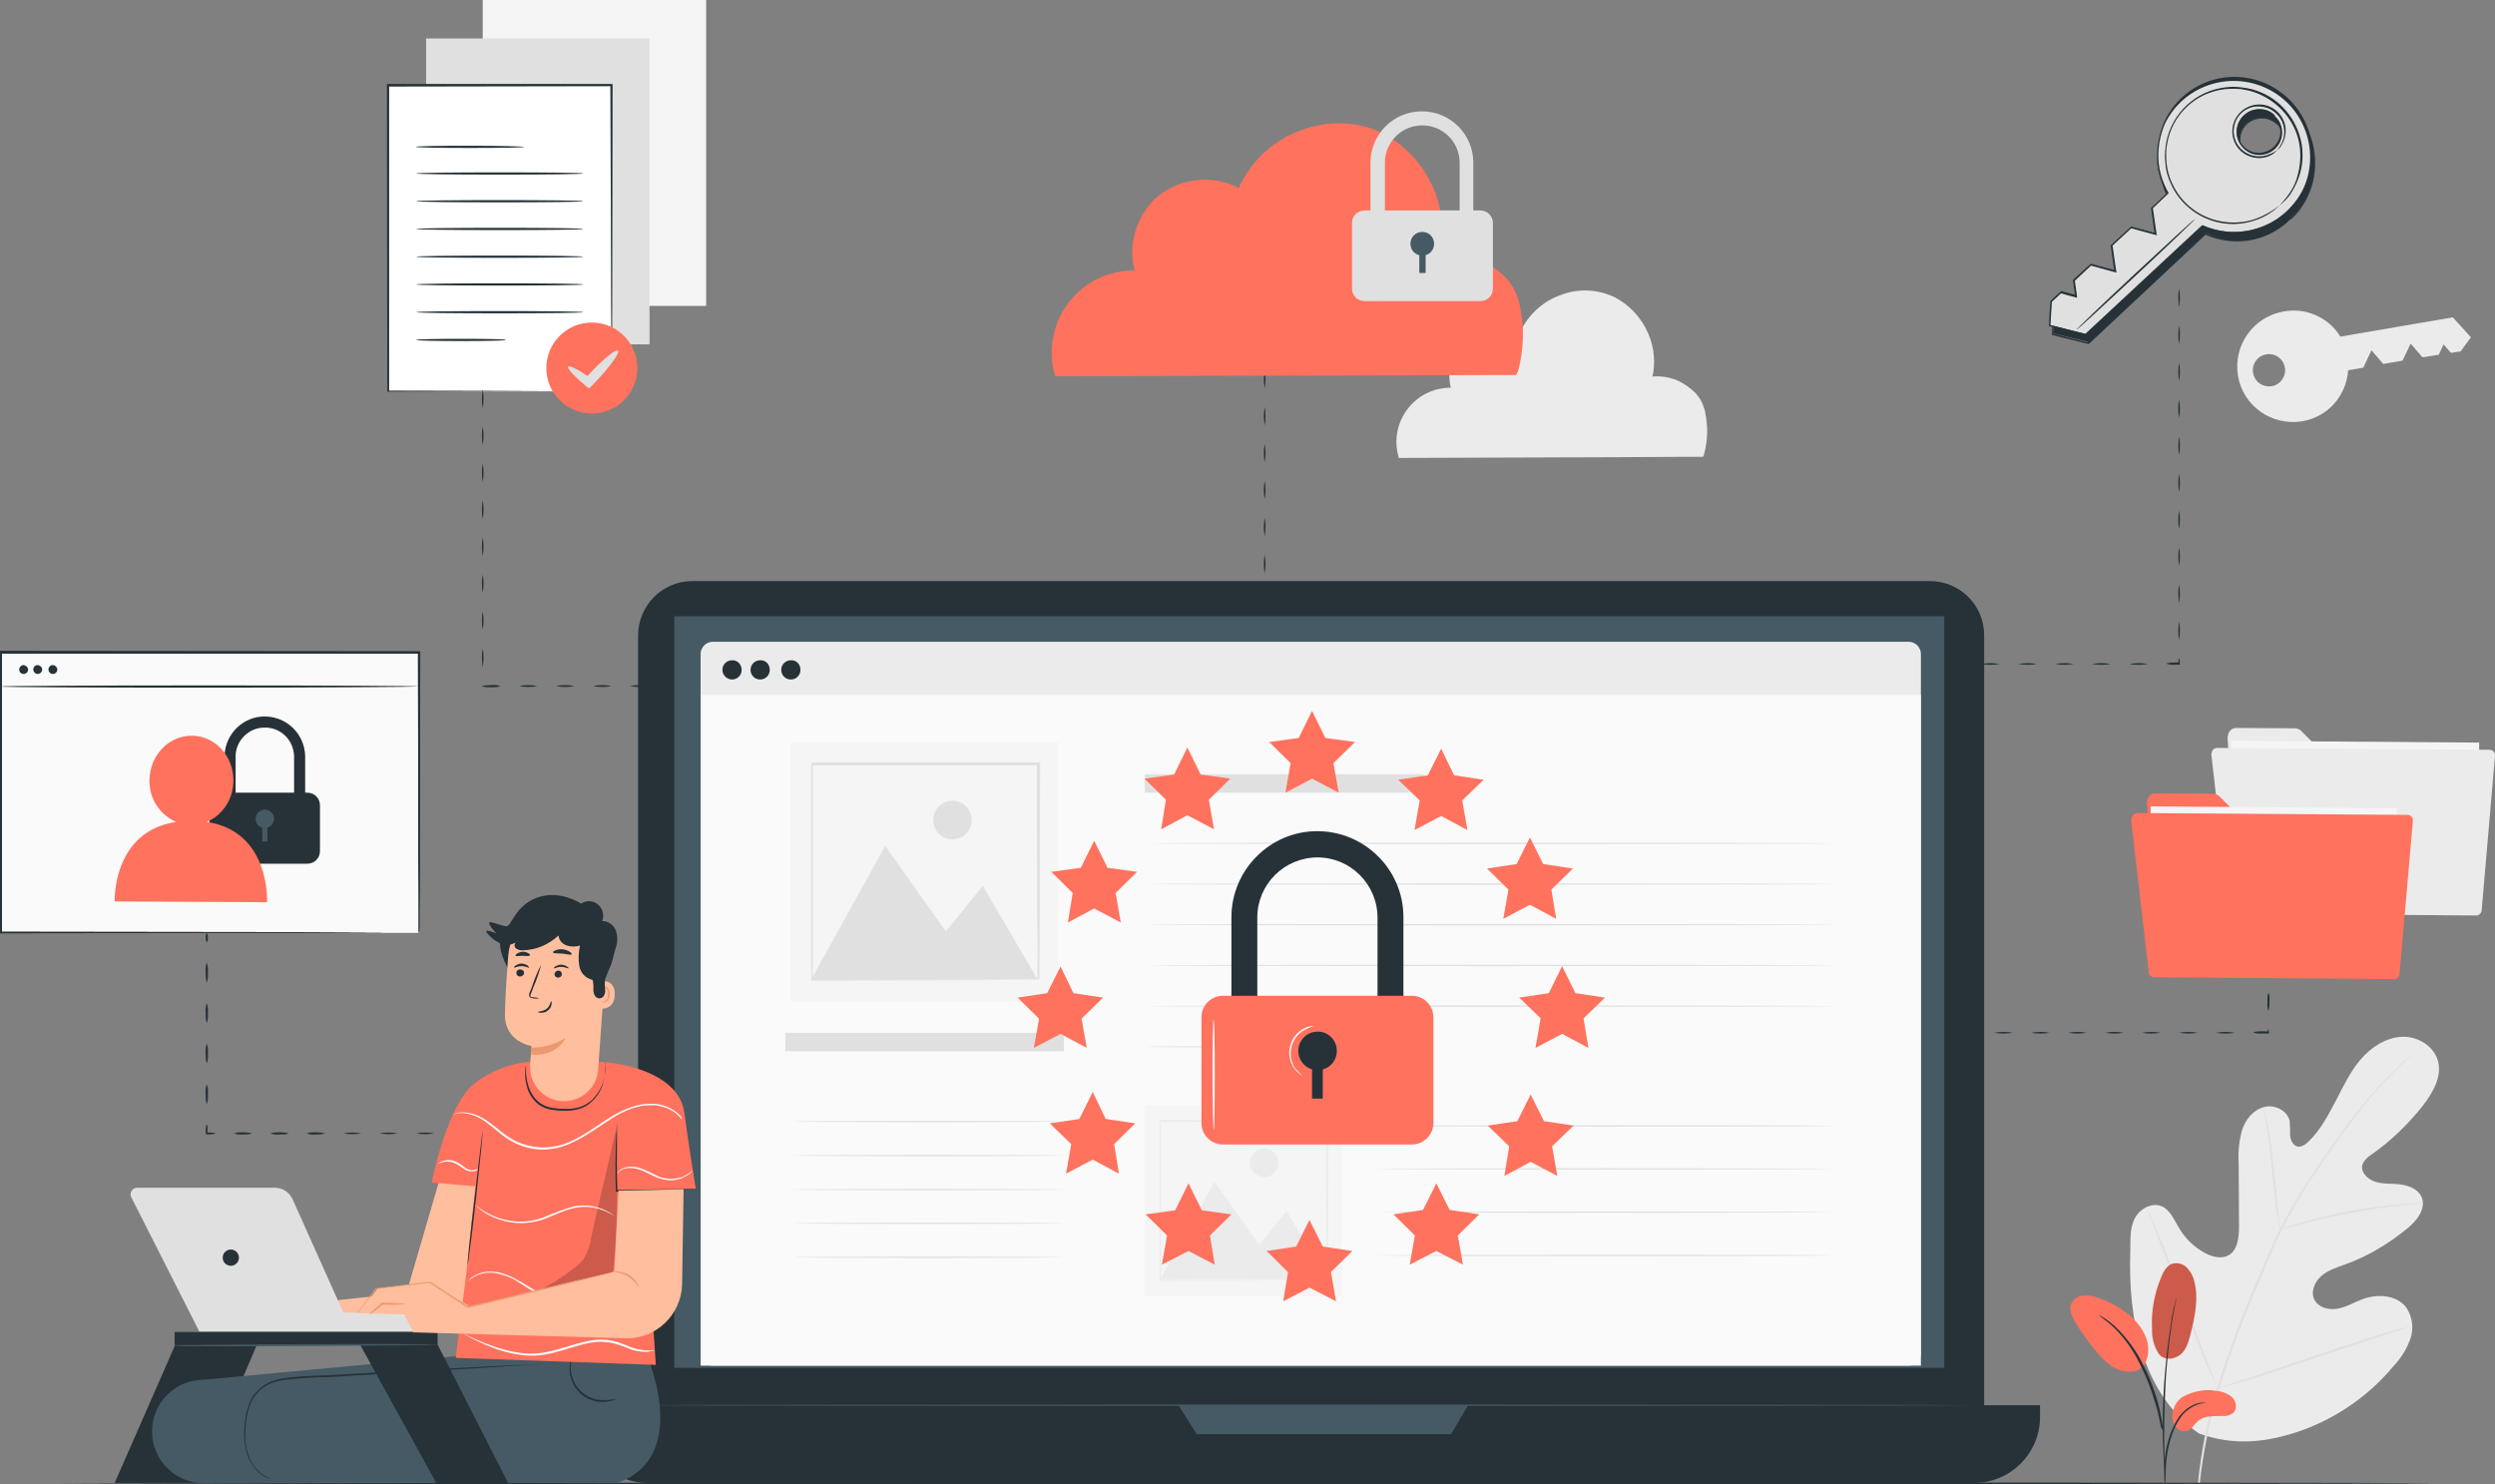 <?xml version="1.0" encoding="utf-8"?>
<!-- Generator: Adobe Illustrator 22.0.1, SVG Export Plug-In . SVG Version: 6.00 Build 0)  -->
<svg version="1.1" id="Layer_1" xmlns="http://www.w3.org/2000/svg" xmlns:xlink="http://www.w3.org/1999/xlink" x="0px" y="0px"
	 viewBox="0 0 674.5 401.2" style="enable-background:new 0 0 674.5 401.2;" xml:space="preserve">
<rect x="0" y="0" width="674.5" height="401.2" fill="#808080" stroke="none"/>
<style type="text/css">
	.st0{fill:#F5F5F5;}
	.st1{fill:#E0E0E0;}
	.st2{fill:#EBEBEB;}
	.st3{fill:#263238;}
	.st4{fill:#FF725E;}
	.st5{opacity:0.2;}
	.st6{fill:#FAFAFA;}
	.st7{fill:#455A64;}
	.st8{fill:#FFFFFF;}
	.st9{fill:none;}
	.st10{fill:#FFBE9D;}
	.st11{fill:#EB996E;}
</style>
<g>
	<g id="freepik--background-complete--inject-613">
		<rect x="130.5" class="st0" width="60.4" height="82.7"/>
		<rect x="115.2" y="10.4" class="st1" width="60.4" height="82.7"/>
		<path class="st2" d="M460.4,123.5H460h-1.2h-4.5l-17.1,0.1l-58.9,0.2h-0.2v-0.2c-2.3-7.8,2.2-15.9,9.9-18.2c1.5-0.4,3-0.6,4.5-0.6
			l-0.2,0.3c-0.4-1.3-0.5-2.7-0.5-4c0.1-4.6,2.7-8.8,6.7-11c3.9-2,8.6-2,12.5,0.1l-0.3,0.1c2.2-5,6.3-8.9,11.4-10.6
			c4.7-1.8,10-1.5,14.5,0.7c4,2.1,7.2,5.6,9,9.8c1.6,3.7,2,7.8,1.1,11.8l-0.2-0.2c2.3-0.2,4.7,0.1,6.8,1c1.9,0.8,3.6,2,5.1,3.5
			c0.6,0.7,1.2,1.5,1.6,2.3c0.4,0.8,0.6,1.6,0.9,2.4c0.3,1.5,0.5,2.9,0.6,4.4c0.1,2.1-0.1,4.1-0.5,6.1c-0.1,0.5-0.3,1-0.4,1.6
			L460.4,123.5"/>
		<path class="st2" d="M617.4,84.2c-8.2,1.4-13.7,9.1-12.4,17.3s9.1,13.7,17.3,12.4c6.9-1.1,12-6.8,12.5-13.8l0,0l4.1-0.7l2.2-4.7
			l3.2,3.7l5.2-0.9l2.2-4.6l3.2,3.7l4.4-0.7l1.3-2.8l2,2.3l2.6-0.4l2.8-3.8l-4.9-5.4L632.7,91C629.5,85.8,623.4,83.1,617.4,84.2z
			 M609.1,100.8c-0.4-2.4,1.2-4.6,3.6-5s4.6,1.2,5,3.6c0.4,2.3-1.2,4.6-3.5,5C611.7,104.8,609.5,103.2,609.1,100.8
			C609.1,100.9,609.1,100.8,609.1,100.8z"/>
		<path class="st2" d="M602.2,199.2l1.9,34.1c0.1,1.2,1.1,2.2,2.3,2.2l61.3,0.4c1.3,0,2.3-1,2.3-2.3c0,0,0,0,0,0l0.2-26.5
			c0-1.3-1-2.3-2.3-2.3c0,0,0,0,0,0h-37.7c-0.6,0-1.2-0.2-1.6-0.7l-6.5-6.5c-0.4-0.4-1-0.7-1.6-0.7l-15.9-0.1c-1.3,0-2.3,1-2.3,2.3
			C602.2,199.1,602.2,199.2,602.2,199.2z"/>
		
			<rect x="616.5" y="187.1" transform="matrix(7.330317e-03 -1 1 7.330317e-03 411.323 855.496)" class="st0" width="40.1" height="67"/>
		<path class="st2" d="M597.8,203.9l4.8,41.8c0.1,0.7,0.7,1.3,1.5,1.3l65.3,0.5c0.8,0,1.4-0.6,1.5-1.4l3.6-41.8
			c0.1-0.8-0.5-1.5-1.3-1.6c0,0-0.1,0-0.1,0l-73.7-0.5c-0.8,0-1.5,0.6-1.5,1.5C597.8,203.7,597.8,203.8,597.8,203.9z"/>
		<path class="st2" d="M594.4,387.5c-15.5-10.9-19.1-31-18.5-49.2c0.1-3-0.2-6.2,1.2-8.9s4.8-4.5,7.5-3.2c2.2,1.1,3.2,3.7,4.5,5.8
			c1.7,2.9,4.1,5.2,7.1,6.8c1.9,1,4.3,1.6,6.2,0.6c2.6-1.4,2.9-5,2.9-8.1c0-5.6-0.1-11.2-0.1-16.8c-0.2-3,0.1-6,0.9-8.9
			c0.9-2.9,3-5.5,5.9-6.3s6.4,0.9,7,3.8c0.1,1.2,0.1,2.5,0.1,3.8c0.1,1.2,0.7,2.6,1.8,3s2.4-0.5,3.3-1.4c3.1-3,5.2-7,7.2-10.8
			s3.9-7.9,6.7-11.2s6.7-5.9,11-6.2s8.9,2.4,10,6.6s-1.4,8.5-4.1,12c-4,5.1-8.7,9.6-14,13.3c-1,0.6-1.8,1.5-2.3,2.5
			c-0.7,2,1.2,4,3.2,4.7c2.2,0.8,4.7,0.5,7,0.8s4.9,1.3,5.8,3.5c1.2,3.1-1.3,6.3-3.9,8.4c-5.1,4.2-10.8,7.6-17,9.8
			c-2.2,0.8-4.5,1.5-6.3,3.1s-2.9,4.3-1.8,6.4s3.8,2.8,6.2,2.4s4.4-1.7,6.6-2.5c4.1-1.6,9.5-1.3,12.1,2.3c1.6,2.5,2,5.6,1,8.4
			c-1,2.8-2.6,5.3-4.6,7.4c-6.6,7.9-15.1,13.8-24.7,17.3C612.9,390,604,391,594.4,387.5"/>
		<path class="st1" d="M594.2,400.9c0.8-8.4,2.5-16.7,4.9-24.8c3-9.9,6.6-19.5,10.7-29l3.2-7.5c1.1-2.5,2.1-4.9,3.3-7.2
			c2.3-4.4,4.8-8.7,7.5-12.9c2.6-4,5.2-7.7,7.6-11.1s4.8-6.6,7.1-9.4c3.6-4.4,7.5-8.6,11.7-12.4c1.5-1.3,2.7-2.3,3.5-3l0.9-0.8
			c0.1-0.1,0.2-0.2,0.3-0.2l-0.3,0.3c-0.2,0.2-0.5,0.5-0.9,0.8c-0.8,0.7-2,1.7-3.4,3.1c-4.1,3.8-8,8-11.5,12.4c-2.2,2.8-4.6,6-7,9.4
			s-5,7.1-7.6,11.1c-2.7,4.2-5.2,8.5-7.4,12.9c-1.2,2.3-2.2,4.7-3.2,7.2l-3.2,7.5c-4.1,9.5-7.7,19.1-10.7,29
			c-2.4,8.1-4.1,16.3-5,24.7"/>
		<path class="st1" d="M616.4,332.4c-0.1-0.4-0.2-0.9-0.3-1.3c-0.2-0.8-0.3-2-0.6-3.5c-0.4-3-0.9-7.1-1.3-11.7s-1-8.7-1.5-11.7
			c-0.2-1.5-0.4-2.7-0.6-3.5c-0.1-0.4-0.2-0.9-0.2-1.3c0.2,0.4,0.3,0.8,0.4,1.3c0.2,0.8,0.5,2,0.8,3.5c0.6,3,1.1,7.1,1.6,11.7
			s0.9,8.6,1.2,11.8c0.2,1.4,0.3,2.6,0.4,3.6C616.4,331.5,616.5,332,616.4,332.4z"/>
		<path class="st1" d="M655.1,325.2c-0.5,0.1-1,0.2-1.5,0.2c-1,0.1-2.4,0.2-4.2,0.4c-3.5,0.4-8.4,1.1-13.8,2.1s-10.2,2.1-13.6,3.1
			c-1.7,0.5-3.1,0.9-4.1,1.1c-0.5,0.2-1,0.3-1.5,0.4c0.5-0.2,0.9-0.4,1.5-0.6c0.9-0.3,2.3-0.8,4-1.3c3.4-1,8.2-2.2,13.6-3.2
			c4.6-0.9,9.2-1.5,13.8-1.9c1.8-0.2,3.2-0.2,4.2-0.2C654.1,325.1,654.6,325.1,655.1,325.2z"/>
		<path class="st1" d="M599.6,375.4c-0.1-0.1-0.2-0.3-0.3-0.5c-0.2-0.4-0.4-0.8-0.7-1.4c-0.6-1.2-1.3-3-2.3-5.2
			c-1.9-4.4-4.2-10.6-6.8-17.5s-4.9-13.1-6.6-17.6c-0.9-2.2-1.6-4-2.1-5.3l-0.6-1.4c-0.1-0.2-0.1-0.3-0.2-0.5
			c0.1,0.1,0.2,0.3,0.3,0.5l0.7,1.4c0.6,1.2,1.3,3,2.3,5.2c1.9,4.4,4.2,10.6,6.8,17.5s4.9,13.1,6.6,17.6l2.1,5.3l0.6,1.4
			C599.5,375,599.6,375.2,599.6,375.4z"/>
		<path class="st1" d="M651,358.8c-0.2,0.1-0.3,0.2-0.5,0.2l-1.5,0.5l-5.5,1.8c-4.7,1.5-11,3.7-18.1,6s-13.5,4.5-18.2,5.9
			c-2.3,0.7-4.2,1.3-5.6,1.6l-1.5,0.4c-0.2,0.1-0.4,0.1-0.5,0.1c0.2-0.1,0.3-0.2,0.5-0.2l1.5-0.5l5.5-1.8c4.7-1.5,11-3.7,18.1-6.1
			s13.5-4.5,18.2-5.9c2.3-0.7,4.2-1.3,5.6-1.6l1.5-0.4C650.6,358.8,650.8,358.8,651,358.8z"/>
	</g>
	<g id="freepik--Floor--inject-613">
		<path class="st3" d="M657.7,401c0,0.1-143.8,0.3-321.1,0.3S15.5,401.1,15.5,401s143.7-0.2,321.1-0.2S657.7,400.8,657.7,401z"/>
	</g>
	<g id="freepik--Plant--inject-613">
		<path class="st4" d="M583.6,366c1.7,2.2,4.9,1.3,6.3-0.2s1.9-3.6,2.4-5.6c1.1-4.5,2.1-9.3,0.9-13.8c-0.3-1.4-1-2.6-2-3.7
			c-1-1-2.5-1.4-3.8-1.1c-1.6,0.5-2.5,2.1-3.1,3.6c-1.9,4.5-2.8,9.4-2.5,14.2C581.7,361.9,582.4,364.1,583.6,366"/>
		<g class="st5">
			<path d="M583.6,366c1.7,2.2,4.9,1.3,6.3-0.2s1.9-3.6,2.4-5.6c1.1-4.5,2.1-9.3,0.9-13.8c-0.3-1.4-1-2.6-2-3.7
				c-1-1-2.5-1.4-3.8-1.1c-1.6,0.5-2.5,2.1-3.1,3.6c-1.9,4.5-2.8,9.4-2.5,14.2C581.7,361.9,582.4,364.1,583.6,366"/>
		</g>
		<path class="st4" d="M590.3,377.5c2.7-1.4,5.7-2,8.7-1.5c1.6,0.1,3.2,0.7,4.4,1.7c1.2,1.1,1.5,3.2,0.3,4.3
			c-0.8,0.6-1.7,0.9-2.7,0.8c-2.3,0.1-4.9-0.2-6.7,1.3c-1,0.8-1.7,2.2-2.9,2.7c-1.3,0.4-2.7-0.2-3.4-1.3c-0.7-1.1-0.9-2.5-0.6-3.7
			C587.7,380,588.7,378.4,590.3,377.5z"/>
		<path class="st4" d="M579.3,369.6c1.6-2.3,1.9-5.2,0.9-7.9c-1-2.6-2.8-4.8-5-6.5c-2.5-2-5.4-3.5-8.5-4.5c-1.2-0.4-2.5-0.6-3.7-0.4
			c-1.3,0.1-2.4,0.9-3,2c-0.8,1.7,0.2,3.7,1.1,5.3c1.7,2.8,3.7,5.5,5.8,8c1.7,2,3.7,4,6.2,4.8s5.1,0.6,6.3-1.2"/>
		<path class="st3" d="M585.3,401.2c0.1-0.3,0.1-0.7,0.1-1.1c0-0.8,0.1-1.8,0.1-2.9s0.2-2.7,0.4-4.3c0.3-1.7,0.7-3.4,1.3-5.1
			c0.6-1.7,1.3-3.2,2.3-4.6c0.8-1.2,1.9-2.1,3.1-2.8c0.8-0.5,1.7-0.8,2.7-1c0.3,0,0.7-0.1,1-0.2c-0.4,0-0.7,0-1.1,0
			c-1,0.1-1.9,0.4-2.8,0.9c-1.3,0.7-2.4,1.7-3.3,2.9c-1,1.5-1.8,3.1-2.4,4.8c-0.6,1.7-1,3.4-1.3,5.2c-0.2,1.4-0.3,2.9-0.3,4.3
			c0,1.2,0,2.2,0,2.9C585.2,400.4,585.2,400.8,585.3,401.2z"/>
		<path class="st3" d="M585.4,398.9c0-0.2,0-0.3,0-0.5c0-0.4,0-0.8-0.1-1.4c-0.1-1.2-0.2-3-0.2-5.2c-0.1-4.4,0-10.4,0.3-17
			s1.1-12.6,1.7-17c0.2-1.1,0.3-2,0.5-2.9s0.3-1.6,0.4-2.2s0.2-1,0.3-1.4c0-0.2,0.1-0.3,0.1-0.5c-0.1,0.1-0.1,0.3-0.2,0.5l-0.3,1.4
			c-0.2,0.6-0.3,1.3-0.5,2.2s-0.4,1.8-0.5,2.9c-0.9,5.6-1.5,11.3-1.9,17c-0.4,6.6-0.4,12.7-0.2,17.1c0.1,2.2,0.2,4,0.3,5.2l0.2,1.4
			C585.3,398.6,585.3,398.8,585.4,398.9z"/>
		<path class="st3" d="M584.8,387.3c0-0.5,0-1-0.1-1.5c-0.2-1.3-0.4-2.6-0.7-4c-0.4-1.9-0.9-3.8-1.6-5.7c-0.8-2.3-1.7-4.6-2.8-6.7
			c-1.9-4-4.5-7.6-7.7-10.7c-0.6-0.5-1.1-1-1.8-1.5c-0.3-0.2-0.5-0.4-0.8-0.6l-0.7-0.4c-0.4-0.3-0.8-0.5-1.3-0.7
			c1.5,1.1,2.9,2.2,4.2,3.4c3.1,3.1,5.6,6.7,7.4,10.7c1.1,2.2,2,4.4,2.8,6.7c0.6,1.9,1.2,3.7,1.7,5.7c0.4,1.6,0.6,3,0.8,3.9
			C584.6,386.3,584.7,386.8,584.8,387.3z"/>
	</g>
	<g id="freepik--User--inject-613">
		<rect x="0.1" y="176.5" class="st6" width="113.1" height="75.7"/>
		<path class="st3" d="M82.5,222.4h-3v-18.1c-0.2-4.4-3.8-7.8-8.2-7.6c-4.1,0.1-7.5,3.5-7.6,7.6v18.1h-3v-18.1
			c0.2-6,5.2-10.8,11.2-10.6c5.8,0.2,10.4,4.8,10.6,10.6L82.5,222.4z"/>
		<path class="st3" d="M60,214.3h23.1c1.9,0,3.4,1.5,3.4,3.4v12.4c0,1.9-1.5,3.4-3.4,3.4H60c-1.9,0-3.4-1.5-3.4-3.4v-12.4
			C56.6,215.8,58.2,214.3,60,214.3z"/>
		<path class="st7" d="M71.6,223.9c-1.4,0-2.5-1.1-2.5-2.5c0-1.4,1.1-2.5,2.5-2.5s2.5,1.1,2.5,2.5l0,0
			C74,222.8,72.9,223.9,71.6,223.9"/>
		<rect x="70.9" y="222.4" class="st7" width="1.4" height="5.1"/>
		<path class="st4" d="M55.9,222.2c4.4-1.9,7.2-6.3,7.2-11.2c0-6.7-5-12.1-11.3-12.1s-11.3,5.4-11.4,12c-0.1,4.9,2.7,9.3,7.2,11.3
			C30.3,224.8,31,243.7,31,243.7l41.2,0.2C72.2,243.9,73.2,224.8,55.9,222.2z"/>
		<path class="st3" d="M113.2,252.2c0,0,0-0.5,0-1.4s0-2.2,0-4c0-3.5,0-8.6-0.1-15.2c0-13.2-0.1-32.1-0.1-55.1l0.2,0.2H0.2l0,0
			l0.3-0.3c0,27,0,52.6,0,75.7l-0.2-0.2l81.4,0.1l23.3,0.1h6.2h1.6h0.6h-2.1h-6.1l-23.2,0.1l-81.6,0.1H0V252c0-23.1,0-48.8,0-75.7
			V176h0.3l113.1,0.1h0.2v0.2c0,23.1-0.1,42-0.1,55.2c0,6.6,0,11.7-0.1,15.2c0,1.7,0,3,0,4S113.2,252.2,113.2,252.2z"/>
		<path class="st3" d="M113.1,185.6c0,0.1-25.3,0.3-56.5,0.3s-56.5-0.1-56.5-0.3s25.3-0.3,56.5-0.3S113.1,185.4,113.1,185.6z"/>
		<path class="st3" d="M7.6,181c0,0.6-0.5,1.2-1.2,1.2s-1.2-0.5-1.2-1.2c0-0.6,0.5-1.2,1.2-1.2h0C7,179.9,7.6,180.4,7.6,181z"/>
		<path class="st3" d="M11.4,181c0,0.6-0.5,1.2-1.2,1.2c-0.6,0-1.2-0.5-1.2-1.2s0.5-1.2,1.2-1.2C10.9,179.9,11.4,180.4,11.4,181z"/>
		<path class="st3" d="M15.5,181c0,0.6-0.5,1.2-1.2,1.2c-0.6,0-1.2-0.5-1.2-1.2c0-0.6,0.5-1.2,1.1-1.2
			C14.9,179.8,15.5,180.4,15.5,181C15.5,181,15.5,181,15.5,181z"/>
		<path class="st3" d="M113.2,252.2c0,0,0-0.5,0-1.4s0-2.2,0-4c0-3.5,0-8.6-0.1-15.2c0-13.2-0.1-32.1-0.1-55.1l0.2,0.2H0.2l0,0
			l0.3-0.3c0,27,0,52.6,0,75.7l-0.2-0.2l81.4,0.1l23.3,0.1h6.2h1.6h0.6h-2.1h-6.1l-23.2,0.1l-81.6,0.1H0V252c0-23.1,0-48.8,0-75.7
			V176h0.3l113.1,0.1h0.2v0.2c0,23.1-0.1,42-0.1,55.2c0,6.6,0,11.7-0.1,15.2c0,1.7,0,3,0,4S113.2,252.2,113.2,252.2z"/>
		<path class="st3" d="M55.9,254.7c-0.1,0-0.3-0.6-0.3-1.2s0.1-1.2,0.3-1.2s0.3,0.6,0.3,1.2S56.1,254.7,55.9,254.7z"/>
		<path class="st3" d="M55.9,265.6c-0.3-0.9-0.3-1.8-0.3-2.7c-0.1-0.9,0-1.8,0.3-2.7c0.3,0.9,0.4,1.8,0.3,2.7
			C56.3,263.8,56.2,264.8,55.9,265.6z"/>
		<path class="st3" d="M55.9,276.6c-0.3-0.9-0.3-1.8-0.3-2.7c-0.1-0.9,0-1.8,0.3-2.7c0.3,0.9,0.4,1.8,0.3,2.7
			C56.3,274.8,56.2,275.7,55.9,276.6z"/>
		<path class="st3" d="M55.9,287.5c-0.3-0.9-0.3-1.8-0.3-2.7c-0.1-0.9,0-1.8,0.3-2.7c0.3,0.9,0.4,1.8,0.3,2.7
			C56.3,285.7,56.2,286.6,55.9,287.5z"/>
		<path class="st3" d="M55.9,298.5c-0.3-0.9-0.3-1.8-0.3-2.7c-0.1-0.9,0-1.8,0.3-2.7c0.3,0.9,0.4,1.8,0.3,2.7
			C56.3,296.6,56.2,297.6,55.9,298.5z"/>
		<path class="st3" d="M58.4,306.4c-0.8,0.3-1.7,0.3-2.5,0.3l-0.3-0.3l0,0v-0.9c0-0.3,0-0.6,0.1-0.8c0-0.5,0.1-0.7,0.2-0.7
			s0.1,0.3,0.2,0.7c0,0.2,0,0.5,0,0.8v0.5v0.5l0,0c-0.1-0.1,0.2,0.3-0.3-0.3C56.7,306.1,57.6,306.2,58.4,306.4z"/>
		<path class="st3" d="M68.2,306.4c-0.8,0.3-1.6,0.3-2.5,0.3c-0.8,0.1-1.7,0-2.4-0.3c0.8-0.3,1.6-0.3,2.4-0.3
			C66.6,306.1,67.4,306.2,68.2,306.4z"/>
		<path class="st3" d="M78.1,306.4c-0.8,0.3-1.6,0.3-2.5,0.3c-0.8,0.1-1.7,0-2.5-0.3c0.8-0.3,1.6-0.3,2.5-0.3
			C76.4,306.1,77.3,306.2,78.1,306.4z"/>
		<path class="st3" d="M87.9,306.4c-0.8,0.3-1.6,0.3-2.5,0.3c-0.8,0.1-1.7,0-2.5-0.3c0.8-0.3,1.6-0.3,2.5-0.3
			C86.3,306.1,87.1,306.2,87.9,306.4z"/>
		<path class="st3" d="M97.7,306.4c-1.6,0.3-3.3,0.3-4.9,0C94.4,306.1,96.1,306.1,97.7,306.4z"/>
		<path class="st3" d="M107.5,306.4c-1.6,0.3-3.3,0.3-4.9,0C104.3,306.1,105.9,306.1,107.5,306.4z"/>
		<path class="st3" d="M117.4,306.4c-1.6,0.3-3.3,0.3-4.9,0C114.1,306.1,115.8,306.1,117.4,306.4z"/>
		<path class="st3" d="M127.2,306.4c-1.6,0.3-3.3,0.3-4.9,0C123.9,306.1,125.6,306.1,127.2,306.4z"/>
		<path class="st3" d="M137,306.4c-1.6,0.3-3.3,0.3-4.9,0C133.7,306.1,135.4,306.1,137,306.4z"/>
		<path class="st3" d="M146.9,306.4c-1.6,0.3-3.3,0.3-4.9,0C143.6,306.1,145.2,306.1,146.9,306.4z"/>
		<path class="st3" d="M156.7,306.4c-1.6,0.3-3.3,0.3-4.9,0C153.4,306.1,155.1,306.1,156.7,306.4z"/>
		<path class="st3" d="M164.1,306.4c0,0.1-0.6,0.3-1.2,0.3s-1.2-0.1-1.2-0.3s0.6-0.3,1.2-0.3S164.1,306.3,164.1,306.4z"/>
	</g>
	<g id="freepik--Document--inject-613">
		<rect x="104.9" y="23.1" class="st8" width="60.4" height="82.7"/>
		<path class="st3" d="M165.3,105.7c0,0,0-0.1,0-0.4s0-0.7,0-1.2c0-1,0-2.6,0-4.5c0-3.9,0-9.7-0.1-17c0-14.6-0.1-35.2-0.2-59.6
			l0.3,0.3l-60.4,0.1l0,0l0.3-0.3v82.7l-0.2-0.2l43.9,0.1l12.2,0.1h3.2L165.3,105.7c0.1-0.1-0.3-0.1-1-0.1h-3.2l-12.2,0.1l-44,0.2
			h-0.2v-0.2c0-23.2-0.1-51.8-0.1-82.7v-0.3h0.3h60.4h0.3v0.3c0,24.5-0.1,45.2-0.1,59.8c0,7.2,0,13-0.1,16.9c0,1.9,0,3.4,0,4.5
			c0,0.5,0,0.9,0,1.1C165.4,105.4,165.4,105.6,165.3,105.7z"/>
		<path class="st3" d="M141.8,39.7c0,0.2-6.6,0.3-14.7,0.3s-14.7-0.1-14.7-0.3s6.6-0.3,14.7-0.3S141.8,39.6,141.8,39.7z"/>
		<path class="st3" d="M157.7,46.9c0,0.2-10.1,0.3-22.6,0.3s-22.6-0.1-22.6-0.3s10.1-0.3,22.6-0.3S157.7,46.7,157.7,46.9z"/>
		<path class="st3" d="M157.7,54.4c0,0.2-10.1,0.3-22.6,0.3s-22.6-0.1-22.6-0.3s10.1-0.3,22.6-0.3S157.7,54.2,157.7,54.4z"/>
		<path class="st3" d="M157.7,61.9c0,0.2-10.1,0.3-22.6,0.3s-22.6-0.1-22.6-0.3s10.1-0.3,22.6-0.3S157.7,61.7,157.7,61.9z"/>
		<path class="st3" d="M157.7,69.4c0,0.2-10.1,0.3-22.6,0.3s-22.6-0.1-22.6-0.3s10.1-0.3,22.6-0.3S157.7,69.2,157.7,69.4z"/>
		<path class="st3" d="M157.7,76.9c0,0.2-10.1,0.3-22.6,0.3s-22.6-0.1-22.6-0.3s10.1-0.3,22.6-0.3S157.7,76.7,157.7,76.9z"/>
		<path class="st3" d="M157.7,84.4c0,0.2-10.1,0.3-22.6,0.3s-22.6-0.1-22.6-0.3s10.1-0.3,22.6-0.3S157.7,84.2,157.7,84.4z"/>
		<path class="st3" d="M136.8,91.9c0,0.2-5.4,0.3-12.1,0.3s-12.2-0.1-12.2-0.3s5.4-0.3,12.2-0.3S136.8,91.7,136.8,91.9z"/>
		<circle class="st4" cx="160" cy="99.5" r="12.3"/>
		<path class="st1" d="M167.1,94.8c0.5,0.5-1.9,3.9-5.4,7.7c-0.6,0.6-1.1,1.2-1.6,1.7l-0.9,0.8l-0.9-0.7c-3.1-2.6-5.1-4.8-4.7-5.2
			s3,0.9,6.2,3.3l-1.7,0.1c0.5-0.6,1-1.2,1.6-1.8C163.3,96.9,166.5,94.3,167.1,94.8z"/>
		<path class="st3" d="M130.5,110.3c-0.3-1.6-0.3-3.4,0-5C130.8,106.9,130.8,108.6,130.5,110.3z"/>
		<path class="st3" d="M130.5,120.3c-0.3-1.6-0.3-3.4,0-5C130.8,116.9,130.8,118.6,130.5,120.3z"/>
		<path class="st3" d="M130.5,130.3c-0.3-1.6-0.3-3.4,0-5C130.8,126.9,130.8,128.6,130.5,130.3z"/>
		<path class="st3" d="M130.5,140.3c-0.3-1.6-0.3-3.4,0-5C130.8,136.9,130.8,138.6,130.5,140.3z"/>
		<path class="st3" d="M130.5,150.3c-0.3-1.6-0.3-3.4,0-5C130.8,146.9,130.8,148.6,130.5,150.3z"/>
		<path class="st3" d="M130.5,160.3c-0.3-1.6-0.3-3.4,0-5C130.8,156.9,130.8,158.6,130.5,160.3z"/>
		<path class="st3" d="M130.5,170.3c-0.3-1.6-0.3-3.4,0-5C130.8,166.9,130.8,168.6,130.5,170.3z"/>
		<path class="st3" d="M130.5,180.3c-0.3-1.6-0.3-3.4,0-5C130.8,176.9,130.8,178.6,130.5,180.3z"/>
		<path class="st3" d="M135.3,185.5c-0.8,0.3-1.7,0.3-2.5,0.3c-0.8,0-1.6,0-2.3-0.2h-0.1v-0.1c0-0.1,0.1-0.2,0.1-0.2
			s0.1,0.1,0.1,0.2l-0.1-0.1c0.8-0.1,1.5-0.2,2.3-0.2C133.6,185.1,134.5,185.2,135.3,185.5z"/>
		<path class="st3" d="M145.3,185.5c-1.6,0.3-3.4,0.3-5,0C141.9,185.1,143.7,185.1,145.3,185.5z"/>
		<path class="st3" d="M155.3,185.5c-1.6,0.3-3.4,0.3-5,0C151.9,185.1,153.7,185.1,155.3,185.5z"/>
		<path class="st3" d="M165.3,185.5c-1.6,0.3-3.4,0.3-5,0C161.9,185.1,163.7,185.1,165.3,185.5z"/>
		<path class="st3" d="M175.3,185.5c-1.6,0.3-3.4,0.3-5,0C171.9,185.1,173.7,185.1,175.3,185.5z"/>
	</g>
	<g id="freepik--Cloud--inject-613">
		<path class="st3" d="M341.9,95c-0.3-1.6-0.3-3.4,0-5C342.2,91.6,342.2,93.4,341.9,95z"/>
		<path class="st3" d="M341.9,105c-0.3-1.6-0.3-3.4,0-5C342.2,101.6,342.2,103.4,341.9,105z"/>
		<path class="st3" d="M341.9,115c-0.3-1.6-0.3-3.4,0-5C342.2,111.6,342.2,113.4,341.9,115z"/>
		<path class="st3" d="M341.9,125c-0.3-1.6-0.3-3.4,0-5C342.2,121.6,342.2,123.3,341.9,125z"/>
		<path class="st3" d="M341.9,135c-0.3-1.6-0.3-3.4,0-5C342.2,131.6,342.2,133.4,341.9,135z"/>
		<path class="st3" d="M341.9,145c-0.3-1.6-0.3-3.4,0-5C342.2,141.6,342.2,143.4,341.9,145z"/>
		<path class="st3" d="M341.9,155c-0.3-1.6-0.3-3.4,0-5C342.2,151.6,342.2,153.4,341.9,155z"/>
		<path class="st3" d="M341.9,165c-0.3-1.6-0.3-3.4,0-5C342.2,161.6,342.2,163.4,341.9,165z"/>
		<path class="st4" d="M409.8,101.4h-0.6h-1.8h-6.9l-25.8,0.1l-89.2,0.2h-0.2l-0.1-0.2c-3.4-11.7,3.3-24.1,15.1-27.5
			c2.2-0.6,4.5-0.9,6.8-0.9l-0.3,0.4c-0.5-2-0.8-4-0.7-6c0.3-6.9,4.2-13.6,10.2-16.6c5.9-3.1,13-3.1,18.9,0.1l-0.5,0.2
			c3.3-7.5,9.5-13.4,17.3-16.1c7.4-2.7,15.5-2.3,21.9,1c6.1,3.2,10.9,8.5,13.6,14.8c2.5,5.6,3,11.8,1.7,17.8l-0.2-0.3
			c3.5-0.4,7.1,0.1,10.4,1.5c2.9,1.2,5.5,3,7.7,5.2c1,1,1.8,2.2,2.4,3.5c0.6,1.2,1,2.4,1.3,3.7c0.5,2.2,0.8,4.4,0.9,6.7
			c0.1,3.1-0.2,6.2-0.8,9.3c-0.2,0.8-0.4,1.6-0.6,2.3C409.9,101.2,409.8,101.4,409.8,101.4"/>
		<path class="st1" d="M398.5,67.2h-3.9V44c0-5.6-4.5-10.1-10.1-10.1s-10.1,4.5-10.1,10.1c0,0,0,0,0,0v23.2h-3.9V44
			c0-7.7,6.2-13.9,13.9-13.9s13.9,6.2,13.9,13.9V67.2z"/>
		<path class="st1" d="M368.9,56.9h31.3c1.9,0,3.4,1.5,3.4,3.4v17.7c0,1.9-1.5,3.4-3.4,3.4h-31.3c-1.9,0-3.4-1.5-3.4-3.4V60.2
			C365.5,58.4,367,56.9,368.9,56.9z"/>
		<path class="st7" d="M384.5,69.1c-1.8,0-3.2-1.4-3.2-3.2s1.4-3.2,3.2-3.2c1.8,0,3.2,1.4,3.2,3.2c0,0,0,0,0,0
			C387.7,67.7,386.3,69.1,384.5,69.1"/>
		<rect x="383.7" y="67.2" class="st7" width="1.7" height="6.6"/>
	</g>
	<g id="freepik--Key--inject-613">
		<path class="st3" d="M618.9,59.5c8.4-7.8,8.9-21,1.1-29.5s-21-8.9-29.5-1.1c-7.1,6.6-8.7,17.1-3.9,25.5l-4.2,4l1,7l-6.6-1.8
			l-5.3,5l1,7l-6.6-1.8l-4.5,4.2l0.6,4.3l-4-1.1l-2.6,2.4l-0.4,6.5l9.7,2.4l31.6-29.5C603.8,66.7,612.8,65.2,618.9,59.5z
			 M615.8,33.8c2.3,2.4,2.1,6.2-0.3,8.5c-2.4,2.3-6.2,2.1-8.5-0.3c-2.3-2.4-2.1-6.2,0.3-8.5c0,0,0,0,0,0
			C609.8,31.3,613.6,31.4,615.8,33.8L615.8,33.8z"/>
		<path class="st9" d="M618.9,59.5c8.4-7.8,8.9-21,1.1-29.5s-21-8.9-29.5-1.1c-7.1,6.6-8.7,17.1-3.9,25.5l-4.2,4l1,7l-6.6-1.8
			l-5.3,5l1,7l-6.6-1.8l-4.5,4.2l0.6,4.3l-4-1.1l-2.6,2.4l-0.4,6.5l9.7,2.4l31.6-29.5C603.8,66.7,612.8,65.2,618.9,59.5z
			 M615.8,33.8c2.3,2.4,2.1,6.2-0.3,8.5c-2.4,2.3-6.2,2.1-8.5-0.3c-2.3-2.4-2.1-6.2,0.3-8.5c0,0,0,0,0,0
			C609.8,31.3,613.6,31.4,615.8,33.8L615.8,33.8z"/>
		<path class="st3" d="M615.8,33.8c0,0-0.4-0.4-1.2-0.9c-1.1-0.7-2.5-1-3.8-0.8c-3.2,0.3-5.5,3.2-5.1,6.3c0.3,3.2,3.2,5.5,6.3,5.1
			c2.5-0.3,4.6-2.2,5.1-4.7c0.2-1.3,0-2.6-0.6-3.8C616.2,34.2,615.8,33.9,615.8,33.8s0.1,0.1,0.3,0.3c0.3,0.3,0.5,0.6,0.7,0.9
			c0.7,1.2,1,2.6,0.8,4c-0.6,3.4-3.7,5.6-7.1,5.1c0,0-0.1,0-0.1,0c-2.7-0.5-4.7-2.7-5-5.4c-0.4-3.4,2-6.4,5.4-6.8c0.1,0,0.1,0,0.2,0
			c1.4-0.1,2.8,0.2,3.9,1c0.3,0.2,0.6,0.4,0.8,0.7C615.7,33.6,615.8,33.7,615.8,33.8z"/>
		<path class="st3" d="M618.9,59.5c-0.1,0.1-0.2,0.2-0.3,0.3l-0.9,0.8c-1.2,1-2.6,1.9-4,2.6c-5.5,2.7-12,2.7-17.6,0.2h0.2
			l-31.5,29.5l-0.1,0.1h-0.1l-9.7-2.4l-0.2-0.1v-0.2c0.1-2,0.2-4.3,0.4-6.5v-0.1l0.1-0.1l2.7-2.5l0.1-0.1h0.1l4,1.1l-0.3,0.3
			c-0.2-1.3-0.4-2.8-0.6-4.3V78l0.1-0.1l4.6-4.3l0.1-0.1h0.1l6.6,1.8l-0.3,0.3c-0.3-2.2-0.7-4.6-1-7v-0.1l0.1-0.1l1.4-1.3l3.9-3.6
			l0.1-0.1h0.1l6.6,1.8l-0.3,0.3c-0.3-2.4-0.7-4.7-1-7v-0.1l0.1-0.1l4.2-4l0,0.3c-1.6-2.9-2.6-6.2-2.7-9.5c-0.1-1.6,0-3.2,0.3-4.8
			c0.3-1.6,0.8-3.1,1.4-4.5c4.6-10.7,16.9-15.6,27.6-11c4.6,2,8.4,5.6,10.6,10.1c1.7,3.4,2.3,7.2,2,11c-0.2,2.8-1,5.5-2.3,8
			l-0.4,0.7l-0.4,0.7c-0.3,0.4-0.5,0.8-0.8,1.2c-0.6,0.7-1,1.3-1.4,1.7l-1,1L618.9,59.5l0.3-0.3l0.9-1c0.4-0.4,0.8-1,1.4-1.7
			c0.3-0.3,0.5-0.8,0.8-1.2l0.4-0.7l0.4-0.7c3-5.9,3.1-12.8,0.2-18.8c-4.5-9.1-15.1-13.6-24.8-10.5c-5.6,1.8-10.2,5.9-12.6,11.4
			c-0.6,1.4-1.1,2.9-1.3,4.4c-0.3,1.6-0.4,3.1-0.3,4.7c0.1,3.3,1.1,6.4,2.7,9.3l0.1,0.2l-0.1,0.1l-4.2,4l0.1-0.2
			c0.3,2.3,0.7,4.7,1,7l0.1,0.4l-0.4-0.1l-6.6-1.8l0.2-0.1l-3.9,3.6l-1.4,1.3l0.1-0.2c0.3,2.4,0.7,4.8,1,7l0.1,0.4l-0.4-0.1
			l-6.6-1.8L566,74l-4.6,4.3l0.1-0.2c0.2,1.5,0.4,2.9,0.6,4.3v0.4l-0.4-0.1l-4-1.1l0.2-0.1l-2.7,2.5l0.1-0.2
			c-0.1,2.3-0.3,4.5-0.4,6.5l-0.2-0.2l9.7,2.5h-0.2L596,63.1l0.1-0.1h0.1c5.5,2.5,11.9,2.4,17.4-0.1c1.4-0.7,2.8-1.5,4-2.5
			c0.4-0.3,0.7-0.6,0.9-0.8L618.9,59.5z"/>
		<path class="st1" d="M618.2,57.1c8.4-7.8,8.9-21,1.1-29.5s-21-8.9-29.5-1.1c-7.1,6.6-8.7,17.1-3.9,25.5l0,0l-4.2,4l1,7l-6.6-1.8
			l-5.3,5l1,7l-6.6-1.8l-4.5,4.3l0.6,4.3l-4-1.1l-2.7,2.5l-0.4,6.5l9.7,2.4l31.6-29.4C603.1,64.3,612.1,62.8,618.2,57.1z
			 M615.1,31.5c2.3,2.4,2.2,6.2-0.3,8.5c-2.4,2.3-6.2,2.2-8.5-0.3c-2.3-2.4-2.2-6.2,0.3-8.5c0,0,0,0,0,0
			C609.1,28.9,612.9,29.1,615.1,31.5L615.1,31.5z"/>
		<path class="st9" d="M618.2,57.1c8.4-7.8,8.9-21,1.1-29.5s-21-8.9-29.5-1.1c-7.1,6.6-8.7,17.1-3.9,25.5l0,0l-4.2,4l1,7l-6.6-1.8
			l-5.3,5l1,7l-6.6-1.8l-4.5,4.3l0.6,4.3l-4-1.1l-2.7,2.5l-0.4,6.5l9.7,2.4l31.6-29.4C603.1,64.3,612.1,62.8,618.2,57.1z
			 M615.1,31.5c2.3,2.4,2.2,6.2-0.3,8.5c-2.4,2.3-6.2,2.2-8.5-0.3c-2.3-2.4-2.2-6.2,0.3-8.5c0,0,0,0,0,0
			C609.1,28.9,612.9,29.1,615.1,31.5L615.1,31.5z"/>
		<path class="st3" d="M615.1,31.5c0,0-0.4-0.4-1.2-0.8c-1.1-0.7-2.4-1-3.8-0.8c-3.2,0.3-5.4,3.2-5.1,6.3c0.3,3.2,3.2,5.4,6.3,5.1
			c2.5-0.3,4.6-2.2,5.1-4.7c0.2-1.3,0-2.6-0.6-3.8C615.5,31.9,615.1,31.5,615.1,31.5c0,0,0.1,0.1,0.3,0.3c0.3,0.3,0.5,0.6,0.7,0.9
			c0.7,1.2,1,2.6,0.8,4c-0.5,3.4-3.7,5.7-7.1,5.1c0,0-0.1,0-0.1,0c-2.7-0.5-4.7-2.7-5-5.4c-0.1-1.2,0.1-2.5,0.7-3.6
			c1-1.9,2.8-3.1,4.9-3.3c1.4-0.1,2.8,0.2,3.9,1c0.3,0.2,0.6,0.4,0.8,0.7C615.1,31.4,615.1,31.5,615.1,31.5z"/>
		<path class="st3" d="M618.2,57.1c-0.1,0.1-0.2,0.2-0.3,0.3l-0.9,0.8c-1.2,1-2.6,1.9-4,2.6c-5.5,2.7-12,2.7-17.6,0.2h0.2L564,90.5
			l-0.1,0.1h-0.1l-9.7-2.4h-0.2V88c0.1-2,0.2-4.3,0.4-6.5v-0.1l0.1-0.1c0.8-0.8,1.7-1.6,2.7-2.5l0.1-0.1h0.1l4,1.1l-0.3,0.3
			c-0.2-1.3-0.4-2.8-0.6-4.3v-0.1l0.1-0.1l4.6-4.2l0.1-0.1h0.1l6.6,1.8l-0.3,0.3c-0.3-2.2-0.7-4.6-1-7v-0.1l0.1-0.1l1.4-1.3l3.9-3.6
			l0.1-0.1h0.1l6.6,1.8l-0.3,0.3c-0.3-2.4-0.7-4.7-1-7v-0.1l0.1-0.1l4.2-4v0.3c-1.6-2.9-2.6-6.2-2.7-9.5c-0.1-3.2,0.5-6.4,1.7-9.4
			c4.6-10.7,16.9-15.6,27.6-11c4.6,2,8.4,5.6,10.6,10.1c1.7,3.4,2.4,7.2,2,10.9c-0.2,2.8-1,5.5-2.3,8l-0.4,0.7l-0.4,0.7
			c-0.3,0.4-0.5,0.8-0.8,1.2c-0.6,0.7-1,1.3-1.4,1.7l-1,1C618.4,57.1,618.2,57.2,618.2,57.1c0,0,0.1-0.1,0.4-0.3l0.9-1
			c0.4-0.4,0.8-1,1.4-1.7c0.3-0.3,0.5-0.8,0.8-1.2l0.4-0.7l0.4-0.7c4.9-10.3,0.6-22.7-9.7-27.6c-10.3-4.9-22.7-0.6-27.6,9.7
			c-1.2,2.9-1.8,6-1.7,9.2c0.1,3.3,1.1,6.4,2.7,9.3l0.1,0.2l-0.2,0.1l-4.2,4l0.1-0.2c0.3,2.3,0.7,4.7,1,7l0.1,0.4l-0.4-0.1l-6.6-1.8
			l0.2-0.1l-3.9,3.6l-1.4,1.3l0.1-0.2c0.3,2.4,0.7,4.8,1,7l0.1,0.4l-0.4-0.1l-6.6-1.8l0.2-0.1l-4.6,4.3l0.1-0.2
			c0.2,1.5,0.4,3,0.6,4.3l0,0.4l-0.4-0.1l-4-1.1l0.2-0.1l-2.7,2.5l0.1-0.2c-0.1,2.3-0.3,4.5-0.4,6.5l-0.2-0.2l9.7,2.5l-0.2,0.1
			l31.6-29.4l0.1-0.1h0.1c3.1,1.4,6.6,2,10,1.8c2.5-0.2,5-0.8,7.4-1.9c1.4-0.7,2.8-1.5,4-2.5l0.9-0.8L618.2,57.1z"/>
		<path class="st3" d="M616.3,55.5c1-1.1,2-2.3,2.8-3.5c1-1.5,1.7-3.1,2.1-4.8c0.6-2.2,0.8-4.6,0.6-6.9c-0.3-2.8-1.2-5.5-2.8-7.9
			c-1.7-2.7-4.2-4.9-7.1-6.4c-1.5-0.8-3.2-1.4-4.9-1.7c-0.9-0.2-1.8-0.3-2.7-0.3c-0.9,0-1.8,0-2.8,0.1c-7.9,0.9-14.2,6.8-15.6,14.6
			c-0.2,0.9-0.3,1.8-0.3,2.7c0,0.9,0,1.8,0.1,2.7c0.2,1.7,0.6,3.4,1.3,5c1.3,3,3.3,5.6,5.9,7.5c4.2,3.1,9.5,4.2,14.6,3.2
			c1.7-0.3,3.4-1,4.9-1.8C613.9,57.3,615.1,56.4,616.3,55.5c0,0-0.1,0.1-0.2,0.2l-0.7,0.6c-0.3,0.3-0.7,0.6-1.1,0.9
			c-0.5,0.4-1.1,0.7-1.6,1c-1.6,0.9-3.2,1.5-5,1.9c-5.2,1.2-10.6,0-14.9-3.1c-2.7-2-4.8-4.6-6.1-7.7c-0.7-1.6-1.2-3.3-1.3-5.1
			c-0.1-0.9-0.2-1.8-0.1-2.8c0-0.9,0.2-1.9,0.3-2.8c1.5-8,8-14.1,16.1-15c0.9-0.1,1.9-0.2,2.8-0.1c0.9,0,1.8,0.2,2.8,0.3
			c1.8,0.3,3.5,0.9,5.1,1.7c3,1.5,5.4,3.8,7.2,6.6c1.5,2.4,2.5,5.2,2.8,8.1c0.2,2.4,0,4.7-0.7,7c-0.5,1.7-1.3,3.3-2.2,4.8
			c-0.3,0.5-0.7,1.1-1.2,1.6c-0.3,0.4-0.6,0.7-1,1l-0.6,0.6C616.4,55.4,616.3,55.5,616.3,55.5z"/>
		<path class="st3" d="M615.5,40.7c0,0,0.4-0.4,1-1.4c1.4-2.3,1.4-5.1-0.1-7.4c-0.7-1-1.6-1.8-2.7-2.4c-1.2-0.6-2.5-0.8-3.9-0.7
			c-2.9,0.3-5.3,2.5-5.8,5.4c-0.3,1.3-0.1,2.7,0.4,3.9c1.5,3.5,5.6,5.1,9.1,3.6c0.2-0.1,0.3-0.2,0.5-0.2
			C615,41.1,615.4,40.6,615.5,40.7c0,0.1-0.1,0.1-0.3,0.3c-0.3,0.3-0.6,0.6-1,0.8c-2.4,1.4-5.4,1.2-7.7-0.4
			c-2.3-1.6-3.4-4.4-2.9-7.2c0.6-3.1,3.1-5.5,6.3-5.9c3.9-0.5,7.5,2.3,8,6.3c0,0.1,0,0.2,0,0.2c0.1,1.6-0.3,3.2-1.2,4.6
			c-0.2,0.4-0.5,0.7-0.8,1C615.7,40.6,615.6,40.6,615.5,40.7z"/>
		<path class="st3" d="M561.3,89.2c-0.1-0.1,7-6.9,15.9-15.2s16.1-14.9,16.2-14.8s-7,6.9-15.9,15.2S561.4,89.3,561.3,89.2z"/>
		<path class="st3" d="M530.6,179.5c-1.6,0.3-3.4,0.3-5,0C527.3,179.2,529,179.2,530.6,179.5z"/>
		<path class="st3" d="M540.6,179.5c-1.6,0.3-3.4,0.3-5,0C537.3,179.2,539,179.2,540.6,179.5z"/>
		<path class="st3" d="M550.6,179.5c-1.6,0.3-3.4,0.3-5,0C547.3,179.2,549,179.2,550.6,179.5z"/>
		<path class="st3" d="M560.6,179.5c-1.6,0.3-3.4,0.3-5,0C557.3,179.2,559,179.2,560.6,179.5z"/>
		<path class="st3" d="M570.6,179.5c-1.6,0.3-3.4,0.3-5,0C567.3,179.2,569,179.2,570.6,179.5z"/>
		<path class="st3" d="M580.6,179.5c-1.6,0.3-3.4,0.3-5,0C577.3,179.2,579,179.2,580.6,179.5z"/>
		<path class="st3" d="M589.1,178c0.1,0,0.2,0.6,0.2,1.5v0.2h-0.2h-1c-0.8,0.1-1.7,0-2.5-0.3c0.8-0.3,1.7-0.3,2.5-0.3h1l-0.2,0.2
			C588.9,178.6,589,178,589.1,178z"/>
		<path class="st3" d="M589.1,168c0.3,1.6,0.3,3.4,0,5C588.8,171.4,588.8,169.7,589.1,168z"/>
		<path class="st3" d="M589.1,158c0.3,1.6,0.3,3.4,0,5C588.8,161.4,588.8,159.7,589.1,158z"/>
		<path class="st3" d="M589.1,148c0.3,1.6,0.3,3.4,0,5C588.8,151.4,588.8,149.7,589.1,148z"/>
		<path class="st3" d="M589.1,138c0.3,1.6,0.3,3.4,0,5C588.8,141.4,588.8,139.7,589.1,138z"/>
		<path class="st3" d="M589.1,128c0.3,1.6,0.3,3.4,0,5C588.8,131.4,588.8,129.7,589.1,128z"/>
		<path class="st3" d="M589.1,118c0.3,1.6,0.3,3.4,0,5C588.8,121.4,588.8,119.7,589.1,118z"/>
		<path class="st3" d="M589.1,108c0.3,1.6,0.3,3.4,0,5C588.8,111.4,588.8,109.7,589.1,108z"/>
		<path class="st3" d="M589.1,98c0.3,1.6,0.3,3.4,0,5C588.8,101.4,588.8,99.7,589.1,98z"/>
		<path class="st3" d="M589.1,88c0.3,1.6,0.3,3.4,0,5C588.8,91.4,588.8,89.7,589.1,88z"/>
		<path class="st3" d="M589.1,78c0.3,1.6,0.3,3.4,0,5C588.8,81.4,588.8,79.7,589.1,78z"/>
	</g>
	<g id="freepik--Folder--inject-613">
		<path class="st3" d="M514.1,279.2c-1.6,0.3-3.4,0.3-5,0C510.8,278.9,512.5,278.9,514.1,279.2z"/>
		<path class="st3" d="M524.1,279.2c-1.6,0.3-3.4,0.3-5,0C520.8,278.9,522.5,278.9,524.1,279.2z"/>
		<path class="st3" d="M534.1,279.2c-1.6,0.3-3.4,0.3-5,0C530.8,278.9,532.5,278.9,534.1,279.2z"/>
		<path class="st3" d="M544.1,279.2c-1.6,0.3-3.4,0.3-5,0C540.8,278.9,542.5,278.9,544.1,279.2z"/>
		<path class="st3" d="M554.1,279.2c-1.6,0.3-3.4,0.3-5,0C550.8,278.9,552.5,278.9,554.1,279.2z"/>
		<path class="st3" d="M564.1,279.2c-1.6,0.3-3.4,0.3-5,0C560.8,278.9,562.5,278.9,564.1,279.2z"/>
		<path class="st3" d="M574.1,279.2c-1.6,0.3-3.4,0.3-5,0C570.8,278.9,572.5,278.9,574.1,279.2z"/>
		<path class="st3" d="M584.1,279.2c-1.6,0.3-3.4,0.3-5,0C580.8,278.9,582.5,278.9,584.1,279.2z"/>
		<path class="st3" d="M594.1,279.2c-1.6,0.3-3.4,0.3-5,0C590.8,278.9,592.5,278.9,594.1,279.2z"/>
		<path class="st3" d="M604.1,279.2c-1.6,0.3-3.4,0.3-5,0C600.8,278.9,602.5,278.9,604.1,279.2z"/>
		<path class="st3" d="M613.2,278.3c0.1,0,0.2,0.4,0.2,0.9v0.2h-0.2c-0.4,0-1,0-1.6,0c-0.8,0.1-1.7,0-2.5-0.3
			c0.8-0.3,1.7-0.3,2.5-0.3c0.6,0,1.1,0,1.6,0.1l-0.2,0.2C613,278.6,613.1,278.3,613.2,278.3z"/>
		<path class="st3" d="M613.3,268.3c0.3,0.8,0.3,1.7,0.2,2.5c0.1,0.8,0,1.7-0.3,2.5c-0.2-0.8-0.3-1.7-0.2-2.5
			C612.9,269.9,613,269.1,613.3,268.3z"/>
		<path class="st3" d="M613.4,258.3c0.2,0.8,0.3,1.7,0.2,2.5c0.1,0.8,0,1.7-0.3,2.5c-0.2-0.8-0.3-1.7-0.2-2.5
			C613,259.9,613.1,259.1,613.4,258.3z"/>
		<path class="st3" d="M613.5,248.3c0.2,0.8,0.3,1.7,0.2,2.5c0.1,0.8,0,1.7-0.3,2.5c-0.2-0.8-0.3-1.7-0.2-2.5
			C613.1,249.9,613.2,249.1,613.5,248.3z"/>
		<path class="st4" d="M580.4,216.9l1.8,33.8c0.1,1.2,1.1,2.2,2.3,2.2l60.8,0.5c1.3,0,2.3-1,2.3-2.3l0.2-26.3c0-1.3-1-2.3-2.3-2.3
			c0,0,0,0,0,0h-37.4c-0.6,0-1.2-0.2-1.6-0.7l-6.5-6.5c-0.4-0.4-1-0.7-1.6-0.7l-15.8-0.1C581.4,214.5,580.4,215.6,580.4,216.9
			C580.4,216.9,580.4,216.9,580.4,216.9z"/>
		
			<rect x="594.6" y="204.9" transform="matrix(7.330317e-03 -1 1 7.330317e-03 371.885 850.803)" class="st0" width="39.7" height="66.5"/>
		<path class="st4" d="M576.1,221.5l4.8,41.4c0.1,0.7,0.7,1.3,1.5,1.3l64.8,0.5c0.8,0,1.4-0.6,1.5-1.4l3.6-41.4
			c0.1-0.8-0.5-1.5-1.3-1.6c0,0-0.1,0-0.1,0l-73.1-0.5c-0.8,0-1.5,0.6-1.5,1.5C576.1,221.4,576.1,221.5,576.1,221.5z"/>
	</g>
	<g id="freepik--Device--inject-613">
		<path class="st3" d="M187.1,157.1h334.7c8,0,14.6,6.5,14.6,14.6v211.5c0,8-6.5,14.6-14.6,14.6H187.1c-8,0-14.6-6.5-14.6-14.6
			V171.7C172.6,163.6,179.1,157.1,187.1,157.1z"/>
		<path class="st3" d="M157.3,379.9h394.2l0,0v3.2c0,9.8-8,17.8-17.8,17.8H175.1c-9.8,0-17.8-8-17.8-17.8L157.3,379.9L157.3,379.9z"
			/>
		<rect x="182.3" y="166.6" class="st7" width="343.3" height="203.2"/>
		<polygon class="st7" points="318.6,379.9 323.5,387.7 392.3,387.7 396.9,379.9 		"/>
		<path class="st2" d="M192.7,173.5H516c1.8,0,3.3,1.5,3.3,3.3v189.1c0,1.8-1.5,3.3-3.3,3.3H192.7c-1.8,0-3.3-1.5-3.3-3.3V176.8
			C189.4,175,190.9,173.5,192.7,173.5z"/>
		<rect x="189.4" y="187.9" class="st6" width="329.9" height="181.3"/>
		<path class="st3" d="M216.4,181.1c0,1.5-1.2,2.6-2.6,2.6c-1.5,0-2.6-1.2-2.6-2.6c0-1.5,1.2-2.6,2.6-2.6c0,0,0,0,0,0
			C215.3,178.4,216.4,179.6,216.4,181.1C216.4,181.1,216.4,181.1,216.4,181.1z"/>
		<path class="st3" d="M200.5,181.1c0,1.5-1.2,2.6-2.6,2.6s-2.6-1.2-2.6-2.6c0-1.5,1.2-2.6,2.6-2.6l0,0
			C199.3,178.4,200.5,179.6,200.5,181.1z"/>
		<path class="st3" d="M208.1,181.1c0,1.5-1.2,2.6-2.6,2.6c-1.5,0-2.6-1.2-2.6-2.6c0-1.5,1.2-2.6,2.6-2.6c0,0,0,0,0,0
			C207,178.4,208.1,179.6,208.1,181.1C208.2,181.1,208.2,181.1,208.1,181.1z"/>
		<path class="st7" d="M533.3,379.9c0,0.1-80.8,0.2-180.3,0.2s-180.4-0.1-180.4-0.2s80.7-0.2,180.4-0.2S533.3,379.8,533.3,379.9z"/>
		<rect x="212.3" y="279.2" class="st1" width="75.3" height="5"/>
		<rect x="309.5" y="209.3" class="st1" width="75.3" height="5"/>
		<path class="st1" d="M496.7,228c0,0.1-41.9,0.2-93.6,0.2s-93.6-0.1-93.6-0.2s41.9-0.2,93.6-0.2S496.7,227.9,496.7,228z"/>
		<path class="st1" d="M496.7,239c0,0.1-41.9,0.2-93.6,0.2s-93.6-0.1-93.6-0.2s41.9-0.2,93.6-0.2S496.7,238.9,496.7,239z"/>
		<path class="st1" d="M496.7,250c0,0.1-41.9,0.2-93.6,0.2s-93.6-0.1-93.6-0.2s41.9-0.2,93.6-0.2S496.7,249.9,496.7,250z"/>
		<path class="st1" d="M496.7,261c0,0.1-41.9,0.2-93.6,0.2s-93.6-0.1-93.6-0.2s41.9-0.2,93.6-0.2S496.7,260.9,496.7,261z"/>
		<path class="st1" d="M496.7,272c0,0.1-41.9,0.2-93.6,0.2s-93.6-0.1-93.6-0.2s41.9-0.2,93.6-0.2S496.7,271.9,496.7,272z"/>
		<path class="st1" d="M382.6,283c0,0.1-16.4,0.2-36.5,0.2s-36.5-0.1-36.5-0.2s16.4-0.2,36.5-0.2S382.6,282.9,382.6,283z"/>
		<path class="st1" d="M495.3,304.4c0,0.1-27.5,0.2-61.5,0.2s-61.5-0.1-61.5-0.2s27.5-0.2,61.5-0.2S495.3,304.2,495.3,304.4z"/>
		<path class="st1" d="M495.3,316c0,0.1-27.5,0.2-61.5,0.2s-61.5-0.1-61.5-0.2s27.5-0.2,61.5-0.2S495.3,315.9,495.3,316z"/>
		<path class="st1" d="M495.3,327.7c0,0.1-27.5,0.2-61.5,0.2s-61.5-0.1-61.5-0.2s27.5-0.2,61.5-0.2S495.3,327.6,495.3,327.7z"/>
		<path class="st1" d="M495.3,339.4c0,0.1-27.5,0.2-61.5,0.2s-61.5-0.1-61.5-0.2s27.5-0.2,61.5-0.2S495.3,339.2,495.3,339.4z"/>
		<path class="st1" d="M287.7,303.2c0,0.1-16.4,0.2-36.7,0.2s-36.7-0.1-36.7-0.2s16.4-0.2,36.7-0.2S287.7,303.1,287.7,303.2z"/>
		<path class="st1" d="M287.7,312.4c0,0.1-16.4,0.2-36.7,0.2s-36.7-0.1-36.7-0.2s16.4-0.2,36.7-0.2S287.7,312.3,287.7,312.4z"/>
		<path class="st1" d="M287.7,321.6c0,0.1-16.4,0.2-36.7,0.2s-36.7-0.1-36.7-0.2s16.4-0.2,36.7-0.2S287.7,321.5,287.7,321.6z"/>
		<path class="st1" d="M287.7,330.7c0,0.1-16.4,0.2-36.7,0.2s-36.7-0.1-36.7-0.2s16.4-0.2,36.7-0.2S287.7,330.6,287.7,330.7z"/>
		<path class="st1" d="M287.7,339.9c0,0.1-16.4,0.2-36.7,0.2s-36.7-0.1-36.7-0.2s16.4-0.2,36.7-0.2S287.7,339.8,287.7,339.9z"/>
		<rect x="309.4" y="298.8" class="st0" width="53.4" height="51.7"/>
		<polygon class="st2" points="313.6,346 328.3,319.5 340.4,336.5 347.8,327.4 358.7,346 		"/>
		<path class="st2" d="M345.6,314.3c0,2.1-1.7,3.9-3.8,3.9s-3.9-1.7-3.9-3.8s1.7-3.9,3.8-3.9c0,0,0,0,0,0
			C343.9,310.4,345.6,312.2,345.6,314.3z"/>
		<path class="st2" d="M358.7,346.2c0-0.1,0-0.1,0-0.2c0-0.1,0-0.4,0-0.6c0-0.5,0-1.3,0-2.3c0-2,0-5-0.1-8.8
			c0-7.5-0.1-18.3-0.1-31.2l0.2,0.2h-45.1l0.2-0.2l0,0v11.7c0,3.8,0,7.5,0,11.1c0,7.2,0,14.1,0,20.4l-0.2-0.2l32.6,0.1l9.2,0h2.4
			h0.6L358.7,346.2l-0.7,0h-2.4l-9.1,0l-32.8,0.1h-0.2v-0.2c0-6.3,0-13.1,0-20.4c0-3.6,0-7.3,0-11.1v-11.5l0,0l0.3-0.3h45.1h0.2v0.2
			c0,13-0.1,23.8-0.1,31.3c0,3.7,0,6.7-0.1,8.7c0,1,0,1.7,0,2.3c0,0.2,0,0.4,0,0.6C358.8,346,358.8,346.1,358.7,346.2z"/>
		<rect x="213.7" y="200.7" class="st0" width="72.4" height="70.1"/>
		<polygon class="st1" points="219.3,264.8 239.3,228.7 255.7,251.8 265.7,239.5 280.5,264.8 		"/>
		<path class="st1" d="M262.7,221.7c0,2.9-2.3,5.2-5.2,5.2c-2.9,0-5.2-2.3-5.2-5.2c0-2.9,2.3-5.2,5.2-5.2c0,0,0,0,0,0
			C260.4,216.5,262.7,218.8,262.7,221.7z"/>
		<path class="st1" d="M280.5,265c0,0,0-0.1,0-0.3s0-0.5,0-0.8c0-0.7,0-1.8,0-3.1c0-2.8,0-6.8-0.1-11.9c0-10.2-0.1-24.8-0.1-42.3
			l0.3,0.3l-61.2,0c-0.1,0.1,0.6-0.6,0.3-0.3l0,0v15.7c0,5.2,0,10.2,0,15.1c0,9.8,0,19.1,0,27.6l-0.3-0.3l44.3,0.1l12.5,0.1h3.3h0.9
			h0.3h-0.3h-0.8h-3.2l-12.4,0.1l-44.4,0.1h-0.3v-0.3c0-8.5,0-17.8,0-27.6c0-4.9,0-9.9,0-15.1v-15.6l0,0c-0.3,0.3,0.4-0.4,0.4-0.4
			l61.2,0h0.3v0.3c-0.1,17.6-0.1,32.2-0.1,42.5c0,5.1-0.1,9.1-0.1,11.8c0,1.3,0,2.4,0,3.1c0,0.3,0,0.6,0,0.8
			C280.7,264.8,280.6,264.9,280.5,265z"/>
		<polygon class="st4" points="295.8,227.3 299.4,234.6 307.4,235.7 301.6,241.4 303,249.4 295.8,245.6 288.7,249.4 290,241.4 
			284.2,235.7 292.2,234.6 		"/>
		<polygon class="st4" points="321,202.1 324.6,209.4 332.6,210.5 326.8,216.2 328.2,224.2 321,220.4 313.9,224.2 315.2,216.2 
			309.4,210.5 317.4,209.4 		"/>
		<polygon class="st4" points="354.7,192.2 358.3,199.5 366.3,200.6 360.5,206.3 361.9,214.3 354.7,210.5 347.5,214.3 348.9,206.3 
			343.1,200.6 351.1,199.5 		"/>
		<polygon class="st4" points="389.6,202.4 393.1,209.6 401.1,210.8 395.3,216.4 396.7,224.4 389.6,220.6 382.4,224.4 383.8,216.4 
			378,210.8 386,209.6 		"/>
		<polygon class="st4" points="413.6,226.4 417.2,233.6 425.2,234.8 419.4,240.5 420.7,248.4 413.6,244.6 406.4,248.4 407.8,240.5 
			402,234.8 410,233.6 		"/>
		<polygon class="st4" points="422.3,261.2 425.9,268.5 433.9,269.7 428.1,275.3 429.4,283.3 422.3,279.5 415.1,283.3 416.5,275.3 
			410.7,269.7 418.7,268.5 		"/>
		<polygon class="st4" points="413.8,295.9 417.4,303.1 425.4,304.3 419.6,309.9 421,317.9 413.8,314.1 406.7,317.9 408,309.9 
			402.2,304.3 410.2,303.1 		"/>
		<polygon class="st4" points="388.3,319.9 391.9,327.1 399.9,328.3 394.1,334 395.5,341.9 388.3,338.2 381.1,341.9 382.5,334 
			376.7,328.3 384.7,327.1 		"/>
		<polygon class="st4" points="354,329.8 357.6,337 365.6,338.2 359.8,343.9 361.2,351.8 354,348.1 346.9,351.8 348.2,343.9 
			342.4,338.2 350.4,337 		"/>
		<polygon class="st4" points="321.3,319.9 324.9,327.2 332.9,328.3 327.1,334 328.4,341.9 321.3,338.2 314.1,341.9 315.5,334 
			309.7,328.3 317.7,327.2 		"/>
		<polygon class="st4" points="295.4,295.2 298.9,302.5 306.9,303.7 301.2,309.3 302.5,317.3 295.4,313.5 288.2,317.3 289.6,309.3 
			283.8,303.7 291.8,302.5 		"/>
		<polygon class="st4" points="286.7,261.3 290.2,268.5 298.2,269.7 292.4,275.4 293.8,283.3 286.7,279.5 279.5,283.3 280.9,275.4 
			275.1,269.7 283.1,268.5 		"/>
		<path class="st3" d="M379.4,286.2h-7v-38.1c0-9-7.3-16.3-16.2-16.3c-9,0-16.3,7.3-16.3,16.2c0,0,0,0,0,0v38.1h-7v-38.1
			c0-12.8,10.4-23.3,23.2-23.3c12.8,0,23.3,10.4,23.3,23.2c0,0,0,0,0,0V286.2z"/>
		<path class="st4" d="M330.6,269.2h51.1c3.2,0,5.8,2.6,5.8,5.8v28.6c0,3.2-2.6,5.8-5.8,5.8h-51.1c-3.2,0-5.8-2.6-5.8-5.8V275
			C324.8,271.8,327.4,269.2,330.6,269.2z"/>
		<path class="st3" d="M361.4,284.1c0,2.9-2.3,5.2-5.2,5.2c-2.9,0-5.2-2.3-5.2-5.2c0-2.9,2.3-5.2,5.2-5.2c0,0,0,0,0,0
			C359,278.8,361.4,281.2,361.4,284.1z"/>
		<rect x="354.7" y="286.2" class="st3" width="2.9" height="10.8"/>
		<path class="st6" d="M328.1,305.6c-0.1,0-0.3-6.7-0.3-15s0.1-15,0.3-15s0.3,6.7,0.3,15S328.3,305.6,328.1,305.6z"/>
		<path class="st6" d="M352,290.8c0,0-0.2-0.1-0.6-0.4c-0.5-0.4-1-0.9-1.4-1.4c-2.4-3.2-1.8-7.9,1.5-10.3c0.4-0.3,0.7-0.5,1.1-0.7
			c0.6-0.3,1.2-0.5,1.8-0.6c0.2,0,0.5,0,0.7,0c-0.8,0.3-1.6,0.6-2.4,1c-3.5,1.9-4.8,6.4-2.9,9.9c0.1,0.2,0.2,0.4,0.4,0.6
			C350.9,289.6,351.4,290.2,352,290.8z"/>
	</g>
	<g id="freepik--Character--inject-613">
		<path class="st3" d="M135.6,251.4c-0.7,2.3-0.6,4.7,0.2,7c0.8,2.2,1.9,4.4,3.2,6.4c1.6-4,3.1-8.1,4.2-12.2
			c0.4-0.9,0.3-1.9-0.2-2.7c-0.6-0.5-1.3-0.7-2-0.5c-2.1,0.1-4.2,1-5.7,2.4"/>
		<polygon class="st3" points="47.4,363.5 31,400.9 53.5,400.9 69.6,363.2 		"/>
		<path class="st7" d="M144.7,400.5c22.1-7.3,6.9-36.5,6.9-36.5L55.1,373c-7.7,0-14,6.2-14,14l0,0c0,7.7,6.3,14,14,14L144.7,400.5"
			/>
		<path class="st7" d="M166.6,401c21.5-7.3,7.3-37,7.3-37l-94,8.9c-9.2,0.1-13.7,4.5-13.7,13.9l0,0c0,7.7,2.9,14.2,13.6,14
			L166.6,401"/>
		<path class="st3" d="M145.4,368.9h-0.3h-0.8l-3,0.1l-11.1,0.5l-36.5,2c-1.8,0.1-3.6,0.2-5.3,0.3s-3.5,0.1-5.1,0.2
			c-1.7,0.1-3.3,0.2-5,0.4c-1.6,0.1-3.2,0.5-4.7,1c-1.5,0.5-2.8,1.4-3.9,2.5c-1.1,1.1-1.9,2.4-2.4,3.8c-0.5,1.3-0.8,2.7-1,4.1
			c-0.2,1.3-0.3,2.6-0.3,3.9c0,2.2,0.4,4.5,1.2,6.5c0.7,1.5,1.7,2.9,2.9,4c0.8,0.7,1.7,1.2,2.7,1.5c0.7,0.2,0.7,0.1,0-0.1
			c-0.9-0.4-1.8-0.9-2.6-1.6c-1.2-1.1-2.2-2.4-2.8-4c-0.8-2-1.2-4.2-1.1-6.4c0-1.3,0.1-2.6,0.3-3.8c0.2-1.4,0.5-2.7,1-4
			c0.5-1.4,1.3-2.6,2.3-3.6c1.1-1.1,2.4-1.9,3.8-2.4c1.5-0.5,3-0.8,4.6-0.9c1.6-0.2,3.2-0.3,4.9-0.4c1.7-0.1,3.4-0.2,5.1-0.2
			s3.5-0.2,5.3-0.3l36.6-2.2l11.1-0.7l3-0.2l0.8-0.1C145.2,368.9,145.3,368.9,145.4,368.9z"/>
		<path class="st3" d="M166.7,378.1c-0.2,0.2-0.5,0.3-0.8,0.4c-0.7,0.3-1.5,0.4-2.3,0.5c-4.9,0.4-9.2-3.3-9.6-8.2c0-0.5,0-1.1,0-1.6
			c0.1-0.8,0.2-1.5,0.5-2.3c0.1-0.3,0.2-0.5,0.4-0.8c-0.3,1-0.5,2-0.6,3c-0.3,4.9,3.4,9.1,8.2,9.4c0.3,0,0.6,0,0.9,0
			C164.6,378.5,165.7,378.4,166.7,378.1z"/>
		<polygon class="st10" points="118.8,319 109.9,349.5 76.9,353 76.9,358.9 125.4,359.6 132,319.8 		"/>
		<path class="st4" d="M161.9,287.1c5.9,0,21.7,3,23.1,13.7c1.3,9.7,3.1,20.6,3.1,20.6l-20.9,0.6l7.1,1.9l3,45.1l-54.1-1.9l2.9-23.2
			l2.4-23.2l0,0l-11.8-1c0,0,4-20.2,11.1-26.4c4.4-3.6,9.9-5.8,15.6-6.3C149.6,286.7,155.7,286.7,161.9,287.1"/>
		<path class="st3" d="M130.5,305.7c0.1,0-0.7,8.2-1.8,18.2s-2.2,18.2-2.3,18.1s0.7-8.2,1.9-18.2S130.4,305.7,130.5,305.7z"/>
		<path class="st3" d="M163.5,287.1c0,0,0,0.1,0.1,0.4s0.1,0.6,0.1,1.1c0,1.4-0.2,2.7-0.6,4c-0.5,2-1.6,3.8-3.1,5.2
			c-0.9,0.9-2,1.5-3.1,1.9c-1.3,0.4-2.6,0.6-3.9,0.6c-1.3,0-2.7-0.1-4-0.3c-1.2-0.2-2.4-0.7-3.4-1.4c-1.6-1.3-2.8-3.1-3.2-5.1
			c-0.4-1.3-0.5-2.7-0.4-4c0-0.5,0.1-0.8,0.1-1.1c0-0.1,0-0.3,0.1-0.4c0,0.5,0,1,0,1.5c0,1.3,0.2,2.7,0.6,3.9
			c0.5,1.9,1.6,3.6,3.2,4.8c1,0.7,2.1,1.1,3.3,1.3c1.3,0.2,2.6,0.3,3.9,0.3c1.3,0,2.6-0.2,3.8-0.6c1.1-0.4,2.1-1,3-1.8
			c1.4-1.4,2.5-3.1,3.1-5c0.4-1.3,0.7-2.6,0.7-3.9C163.5,287.7,163.5,287.1,163.5,287.1z"/>
		<g class="st5">
			<path d="M166.4,305.7c-2,9.6-4.6,19.4-6.6,29c-0.3,2.1-1,4-2.1,5.8c-0.8,1-1.8,1.9-2.9,2.6c-3.9,3.1-8.2,5.6-12.7,7.4
				c6.7-0.6,13.3-1.7,19.8-3.5c2.3-0.1,4-2.1,3.9-4.3c0,0,0,0,0,0C167.2,330.5,166.8,318.1,166.4,305.7"/>
		</g>
		<path class="st3" d="M188.5,321.5c-0.5,0.1-1,0.1-1.6,0.1l-4.3,0.2c-3.6,0.1-8.6,0.2-14.1,0.4h-1.8h-0.2V322
			c-0.2-5.1-0.1-9.7,0-13c0-1.6,0.1-3,0.2-3.9c0-0.5,0-0.9,0.1-1.4c0,0.5,0,0.9,0,1.4c0,1,0,2.3,0,3.9c0,3.3-0.1,7.8,0.1,12.9
			l-0.2-0.2h1.8c5.5-0.1,10.5-0.2,14.1-0.2h4.3C187.5,321.5,188,321.5,188.5,321.5z"/>
		<path class="st1" d="M35.5,323.7L53.9,360h58.2l-2.4-4.7l-16.9-0.5l-13.7-30.6c-0.9-1.9-2.7-3.1-4.8-3.1H37.1
			c-1,0-1.8,0.8-1.8,1.9C35.3,323.2,35.4,323.5,35.5,323.7z"/>
		<circle class="st3" cx="62.4" cy="340" r="2.2"/>
		<path class="st10" d="M163.8,259.7l-2.1,29.5c-0.3,4.8-4.4,8.5-9.2,8.5l0,0c-5.1,0-9.2-4.1-9.2-9.2c0-0.2,0-0.4,0-0.6
			c0.2-2.8,0.4-5.1,0.4-5.1s-7.1-1.1-7.2-8.2c0-3.4,0.4-10,0.9-16.3c0.6-7.3,6.7-12.9,14-13l0,0c7.3,0.4,12.9,6.7,12.5,14
			C163.8,259.5,163.8,259.6,163.8,259.7z"/>
		<path class="st11" d="M143.6,283.2c3.3,0.1,6.5-0.9,9.3-2.6c0,0-2.2,5.1-9.3,4.5L143.6,283.2z"/>
		<path class="st3" d="M139.6,263c0,0.6,0.4,1,1,1c0.5,0,1-0.4,1.1-0.9c0-0.6-0.4-1-1-1C140.1,262,139.6,262.4,139.6,263z"/>
		<path class="st3" d="M139,261.6c0.1,0.1,0.9-0.4,2-0.4s1.9,0.5,2,0.4s-0.1-0.3-0.4-0.6c-0.5-0.3-1-0.5-1.6-0.5
			c-0.6,0-1.1,0.2-1.6,0.5C139,261.3,138.9,261.5,139,261.6z"/>
		<path class="st3" d="M149.9,263.3c0,0.6,0.4,1,1,1c0.5,0,1-0.4,1-0.9c0-0.6-0.4-1-1-1C150.4,262.4,150,262.8,149.9,263.3z"/>
		<path class="st3" d="M149.7,261.8c0.1,0.1,0.9-0.4,2-0.4s1.9,0.5,2,0.4s-0.1-0.3-0.4-0.5c-0.5-0.3-1-0.5-1.6-0.5
			c-0.6,0-1.1,0.2-1.6,0.5C149.8,261.5,149.7,261.7,149.7,261.8z"/>
		<path class="st3" d="M145.8,269.9c-0.6-0.2-1.2-0.3-1.8-0.3c-0.3,0-0.6-0.1-0.6-0.3c0-0.3,0-0.6,0.2-0.8l0.8-2.1
			c0.8-1.8,1.4-3.7,1.9-5.6c-0.9,1.7-1.7,3.6-2.3,5.4c-0.3,0.8-0.5,1.5-0.8,2.1c-0.2,0.3-0.2,0.7-0.1,1.1c0.1,0.2,0.3,0.3,0.5,0.4
			c0.2,0,0.3,0.1,0.5,0.1C144.6,270,145.2,270,145.8,269.9z"/>
		<path class="st3" d="M149,270.7c-0.2,0-0.2,1.2-1.2,2s-2.3,0.7-2.3,0.9s0.3,0.2,0.8,0.2c0.7,0,1.4-0.2,1.9-0.7
			c0.5-0.4,0.9-1,0.9-1.7C149.2,271,149.1,270.7,149,270.7z"/>
		<path class="st3" d="M149.5,257.5c0.1,0.3,1.2,0.2,2.5,0.3s2.3,0.5,2.5,0.2s-0.1-0.4-0.5-0.7c-1.1-0.7-2.5-0.9-3.8-0.4
			C149.7,257.1,149.4,257.4,149.5,257.5z"/>
		<path class="st3" d="M139.4,258.4c0.2,0.2,1,0,1.9,0s1.7,0.2,1.9-0.1s0-0.4-0.4-0.6c-0.9-0.6-2.1-0.5-3,0.1
			C139.4,258,139.3,258.3,139.4,258.4z"/>
		<path class="st10" d="M161.4,265.5c0.1-0.1,4.9-1.5,4.8,3.4s-5,3.7-5,3.6S161.4,265.5,161.4,265.5z"/>
		<path class="st11" d="M162.6,270.7c0,0,0.1,0.1,0.2,0.1c0.2,0.1,0.4,0.1,0.6,0c0.6-0.4,1-1.1,1-1.9c0-0.4,0-0.8-0.2-1.2
			c-0.1-0.3-0.3-0.6-0.6-0.7c-0.2-0.1-0.4,0-0.5,0.2c-0.1,0.1,0,0.2-0.1,0.2s-0.1-0.1,0-0.3c0-0.1,0.1-0.2,0.2-0.3
			c0.1-0.1,0.3-0.1,0.5-0.1c0.4,0.1,0.7,0.4,0.9,0.8c0.2,0.4,0.3,0.9,0.2,1.4c0,0.9-0.5,1.7-1.3,2.1c-0.3,0.1-0.6,0-0.8-0.2
			C162.7,270.9,162.6,270.8,162.6,270.7z"/>
		<rect x="47.2" y="360.1" class="st3" width="71.1" height="3.5"/>
		<polygon class="st3" points="96.4,361.8 118,401 137.4,401 118.3,363.5 		"/>
		<path class="st7" d="M118.3,363.5c0,0.1-15.9,0.3-35.6,0.4s-35.6,0.1-35.6-0.1s15.9-0.3,35.6-0.4S118.3,363.4,118.3,363.5z"/>
		<path class="st3" d="M135.4,255.1c1.3,0.5,2.8,0.4,4-0.3c-0.4,0.5-0.4,1.2,0.1,1.6c0,0,0.1,0.1,0.1,0.1c0.6,0.3,1.2,0.5,1.9,0.4
			c3.6-0.1,6.9-1.6,9.5-4c0.1,1.3,1,2.3,2.2,2.7c1.2,0.4,2.5,0.4,3.6,0c-0.4,1.8-0.5,3.7-0.2,5.5c0.3,1.9,1.7,3.4,3.6,3.8
			c0.2,0.9,0.3,1.9,0.2,2.9c0.1,1,0.6,2.1,1.6,2.1s1.5-0.9,1.6-1.7s-0.4-2.6,0.2-4s0.4-1.2,1.1-2.7s1-3.5,1.5-5.1
			c0.6-1.5,0.6-3.2,0.1-4.8c-0.6-1.6-2.1-2.6-3.7-2.6c0.8-2-0.2-4.3-2.2-5.1c-1.2-0.5-2.5-0.3-3.5,0.4c0,0-5.6-3.8-11.7-1.7
			s-7.1,7.7-8.4,7.8s-5.4-2-4.7-0.6s1.9,2.7,2.4,2.8s-4.6-2.1-2.9-0.2C132.8,253.6,134,254.5,135.4,255.1z"/>
		<path class="st6" d="M184.4,302.7c-0.6-0.7-1.2-1.3-1.9-1.9c-2-1.4-4.4-2.1-6.9-2c-3.1,0-6.6,1.3-10.1,3.5s-7.1,5-11.5,6.9
			c-4.2,1.9-8.9,2.1-13.2,0.5c-1.9-0.7-3.6-1.7-5.1-2.9c-1.4-1.1-2.7-2.2-4-3.2c-1.9-1.5-4.2-2.5-6.6-2.7c-0.9,0-1.8,0.1-2.6,0.4
			c0,0,0,0,0.2-0.1c0.2-0.1,0.3-0.1,0.5-0.2c0.6-0.2,1.3-0.3,2-0.3c2.5,0.1,4.9,1.1,6.9,2.6c2.6,1.8,5.2,4.6,9,5.9
			c4.2,1.5,8.8,1.3,12.9-0.5c4.3-1.9,7.9-4.8,11.4-6.9s7.2-3.5,10.4-3.4c2.5-0.1,5,0.7,7,2.2c0.5,0.4,1,0.9,1.4,1.4
			C184.2,302.3,184.3,302.5,184.4,302.7z"/>
		<path class="st6" d="M166.6,329c0,0-0.5-0.3-1.4-0.8c-1.3-0.7-2.6-1.3-4.1-1.6c-2.1-0.5-4.3-0.4-6.4,0.1c-2.4,0.6-4.8,1.8-7.4,2.8
			c-1.3,0.5-2.7,0.8-4.1,1c-1.3,0.2-2.6,0.2-3.9,0.1c-2.2-0.2-4.3-0.8-6.3-1.7c-1.3-0.6-2.6-1.4-3.7-2.4c-0.3-0.3-0.6-0.5-0.9-0.8
			c-0.2-0.2-0.3-0.3-0.3-0.3s0.4,0.4,1.3,1c1.1,0.9,2.4,1.6,3.7,2.2c2,0.9,4.1,1.4,6.2,1.6c2.6,0.2,5.3-0.2,7.7-1.1
			c2.5-1.1,5-2,7.5-2.8c3.6-0.9,7.5-0.3,10.6,1.7c0.3,0.2,0.7,0.5,1,0.7C166.5,328.9,166.6,329,166.6,329z"/>
		<path class="st6" d="M174.5,345.9c-0.6-0.2-1.3-0.5-1.9-0.6c-1.8-0.3-3.7-0.1-5.4,0.5c-1.2,0.4-2.4,0.9-3.5,1.5
			c-1.2,0.6-2.5,1.4-3.9,2.1c-1.4,0.8-3,1.5-4.5,2c-1.7,0.5-3.5,0.6-5.3,0.2c-3.6-0.8-6.5-2.9-9.1-4.5c-2.2-1.6-4.8-2.6-7.5-3
			c-1.8-0.2-3.7,0.2-5.3,1.1c-0.6,0.4-1.1,0.8-1.6,1.3c0.1-0.2,0.2-0.3,0.3-0.4c0.3-0.4,0.7-0.7,1.1-1c1.6-1,3.5-1.5,5.4-1.3
			c2.4,0.1,5.1,1.3,7.8,2.9s5.5,3.6,9,4.4c1.7,0.3,3.4,0.3,5.1-0.2c1.5-0.5,3-1.1,4.4-1.9c1.4-0.7,2.6-1.5,3.9-2.1
			c1.2-0.6,2.4-1.1,3.6-1.5c1.8-0.6,3.7-0.7,5.6-0.3c0.5,0.1,1,0.3,1.4,0.5C174.3,345.7,174.5,345.8,174.5,345.9z"/>
		<path class="st6" d="M177,365c-0.2,0.1-0.3,0.2-0.5,0.2c-0.5,0.1-1,0.2-1.6,0.3c-1.9,0-3.9-0.4-5.6-1.2c-1.2-0.5-2.5-0.9-3.7-1.2
			c-1.5-0.3-3-0.4-4.4-0.3c-3.2,0.3-6.5,1.5-10,2.5c-1.7,0.5-3.5,0.9-5.3,1.1c-1.7,0.2-3.4,0.1-5.1-0.1c-2.8-0.4-5.6-1.1-8.2-2.2
			c-1.8-0.7-3.5-1.5-5.2-2.4c-0.6-0.3-1.1-0.6-1.4-0.7c-0.2-0.1-0.3-0.2-0.5-0.3c0.2,0,0.4,0.1,0.5,0.2l1.4,0.6
			c1.2,0.6,3,1.4,5.3,2.2c2.6,1,5.4,1.7,8.2,2.1c1.7,0.2,3.3,0.2,5,0c1.8-0.2,3.5-0.6,5.2-1.1c3.5-1,6.9-2.2,10.1-2.5
			c1.5-0.1,3.1,0,4.6,0.3c1.3,0.3,2.5,0.8,3.8,1.3c1.7,0.8,3.6,1.2,5.5,1.3C175.7,365.2,176.4,365.1,177,365z"/>
		<path class="st6" d="M187.3,316.5c-0.2,0.2-0.4,0.5-0.6,0.6c-0.6,0.5-1.3,0.9-2.1,1.3c-1.1,0.5-2.3,0.7-3.5,0.7
			c-1.5-0.1-2.9-0.4-4.3-1.1c-1.4-0.7-2.7-1.4-3.9-1.8c-1.1-0.4-2.2-0.5-3.4-0.4c-0.8,0.1-1.5,0.4-2.1,0.9c-0.4,0.4-0.6,0.6-0.6,0.6
			c0.1-0.3,0.3-0.5,0.5-0.7c0.6-0.6,1.4-0.9,2.2-1.1c1.2-0.2,2.4-0.1,3.6,0.3c1.4,0.5,2.7,1.1,4,1.8c1.2,0.7,2.6,1,4,1.1
			c1.2,0,2.3-0.2,3.4-0.5C185.5,317.6,186.4,317.1,187.3,316.5z"/>
		<path class="st6" d="M129.2,316c0,0-0.1,0.2-0.3,0.4c-0.4,0.2-0.8,0.3-1.3,0.3c-0.7,0-1.3-0.2-1.9-0.5c-0.6-0.4-1.2-0.8-1.9-1.3
			c-1.1-0.7-2.4-1-3.7-0.8c-1,0.2-1.6,0.5-1.6,0.5c0.4-0.4,0.9-0.7,1.5-0.8c1.4-0.4,2.9-0.1,4.1,0.7c0.7,0.4,1.3,0.9,1.8,1.3
			c0.5,0.3,1.1,0.5,1.6,0.6C128.2,316.3,128.7,316.2,129.2,316z"/>
		<path class="st10" d="M102.1,348.3l14.6-1.8l10.2,6.7l39.2-9.4l1.1-21.9l17.6-0.4l-0.4,25.7c-0.2,8.2-7,14.8-15.2,14.6
			c0,0-0.1,0-0.1,0l-57.4-1.6l-2.4-4.9L96.9,355L102.1,348.3z"/>
		<path class="st11" d="M165.6,343.9c-0.2,0.1-0.5,0.2-0.7,0.2l-2.1,0.6l-7.9,2l-26,6.3l-2.4,0.6h-0.1l-0.1-0.1l-10.2-6.7h0.1
			l-14.6,1.7h0.1l-3.8,4.9c-0.4,0.5-0.8,1-1,1.3c-0.1,0.2-0.2,0.3-0.4,0.4c0.1-0.2,0.2-0.3,0.3-0.5l1-1.3l3.7-5l0,0h0.1l14.5-1.8
			h0.1h0.1l10.3,6.7h-0.2l2.4-0.6l26-6.2l7.9-1.8l2.1-0.5C165.1,343.9,165.3,343.9,165.6,343.9z"/>
		<path class="st11" d="M110,352.5c-1.9,0.2-3.8,0.3-5.7,0.2h-1h0.1c-1.1,1-2.4,2-3.7,2.8c1-1.1,2.2-2.2,3.4-3.2l0.1-0.1h1.1
			C106.3,352.2,108.1,352.3,110,352.5z"/>
		<path class="st11" d="M172.8,348.2c-1.4-2.5-4-4.1-6.8-4.3c0.4-0.1,0.8-0.2,1.3-0.1c1,0.1,2,0.4,2.9,1c0.9,0.6,1.6,1.3,2.1,2.2
			C172.6,347.4,172.7,347.8,172.8,348.2z"/>
	</g>
</g>
</svg>
